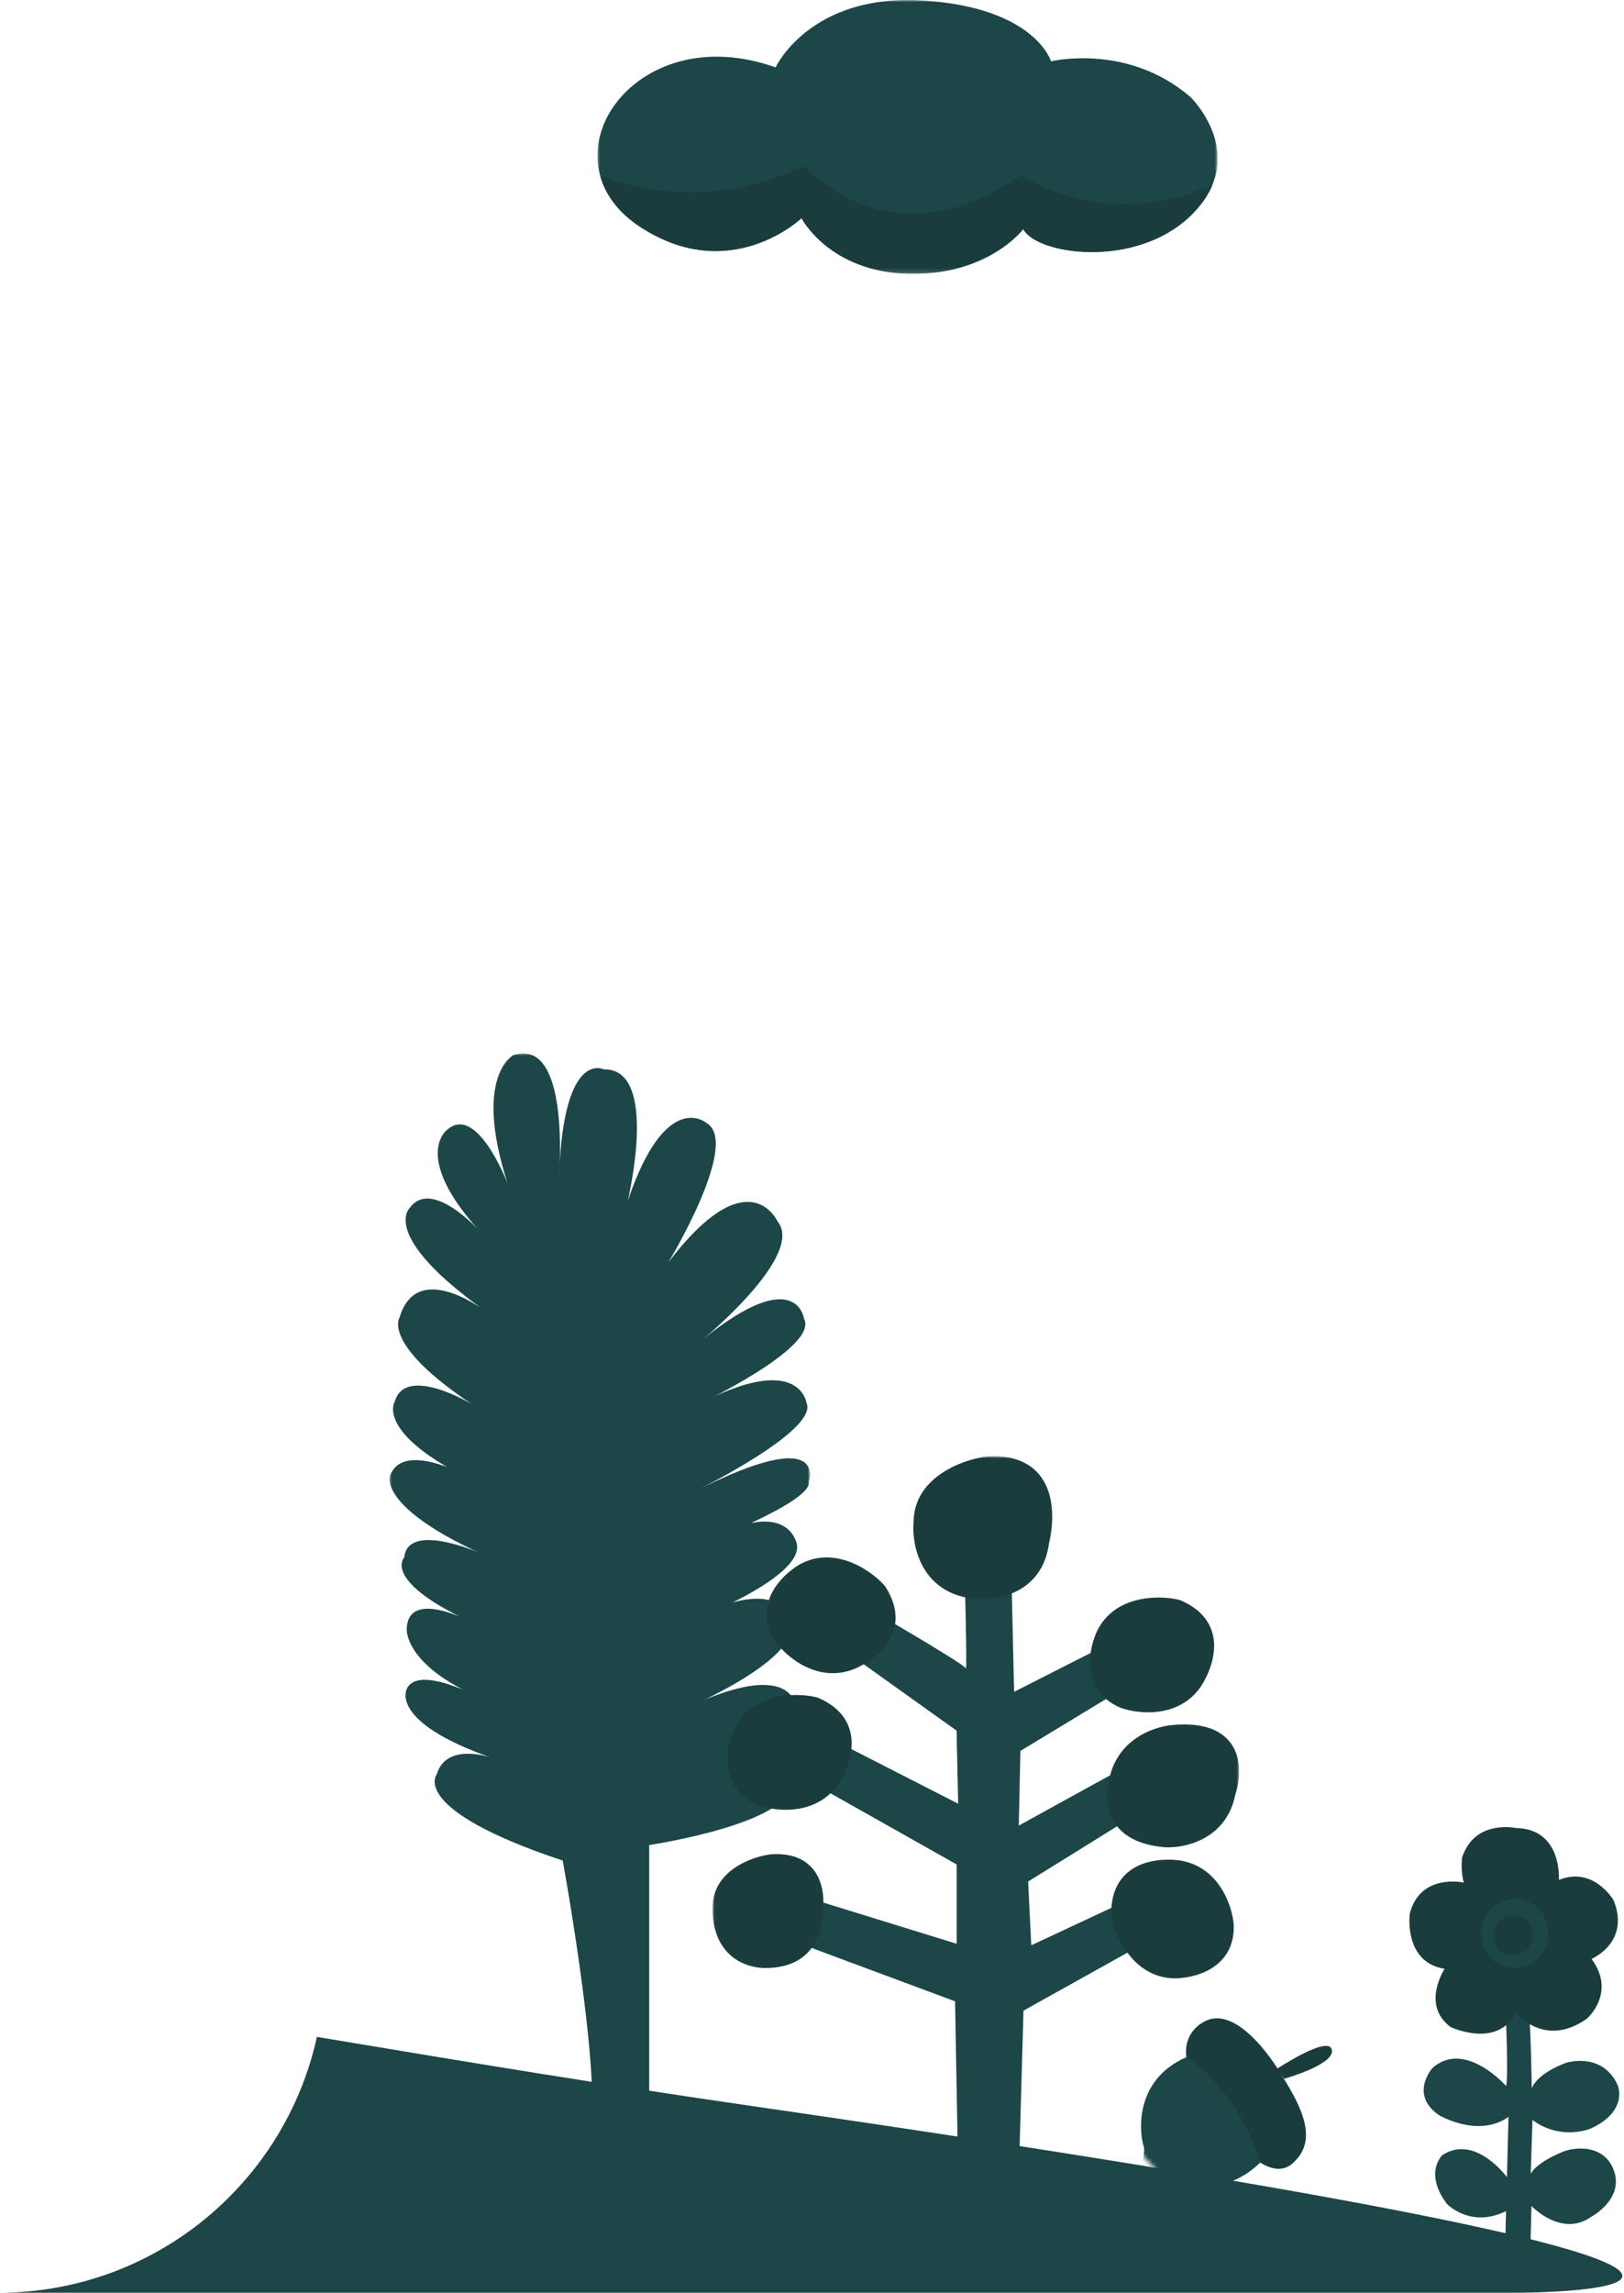 <svg width="367" height="518" viewBox="0 0 367 518" fill="none" xmlns="http://www.w3.org/2000/svg">
<g clip-path="url(#clip0_4915_47534)">
<mask id="mask0_4915_47534" style="mask-type:luminance" maskUnits="userSpaceOnUse" x="88" y="238" width="96" height="242">
<path d="M183.02 238H88.019V480H183.02V238Z" fill="white"/>
</mask>
<g mask="url(#mask0_4915_47534)">
<path d="M126.361 264.915C126.361 264.915 128.801 234.309 116.051 238.364C116.051 238.364 106.841 242.966 114.701 267.348C114.701 267.348 107.651 248.925 100.861 255.43C100.861 255.43 93.271 261.389 108.181 277.909C108.181 277.909 97.611 266.256 92.721 272.761C92.721 272.761 85.131 278.985 110.621 296.878C110.621 296.878 94.351 283.868 90.291 297.689C90.291 297.689 86.231 303.648 106.561 317.188C106.561 317.188 91.651 308.25 89.211 316.642C89.211 316.642 84.061 324.504 110.901 336.422C110.901 336.422 91.651 323.958 88.121 333.443C88.121 333.443 85.401 340.213 108.181 350.773C108.181 350.773 92.181 343.739 91.361 351.849C91.361 351.849 85.951 357.262 107.641 367.012C107.641 367.012 92.181 358.338 91.911 368.088C91.911 368.088 91.361 376.215 108.451 383.531C108.451 383.531 94.351 375.95 91.911 381.628C91.911 381.628 87.851 388.944 110.901 397.071C110.901 397.071 100.861 393.546 98.711 400.862C98.711 400.862 92.191 408.724 127.171 420.361C127.171 420.361 135.041 463.431 133.691 479.421L146.711 479.967V416.852C146.711 416.852 181.141 411.704 178.711 401.954C178.711 401.954 178.441 390.847 155.661 401.954C155.661 401.954 181.431 394.373 179.521 384.624C179.521 384.624 177.901 374.593 153.751 386.527C153.751 386.527 180.601 375.42 178.711 366.747C178.711 366.747 177.631 353.736 152.941 367.558C152.941 367.558 181.691 356.997 180.071 348.87C180.071 348.87 178.161 337.217 157.831 349.135C157.831 349.135 183.601 339.385 182.791 334.784C182.791 334.784 187.391 321.508 157.021 336.952C157.021 336.952 185.221 323.13 182.241 316.907C182.241 316.907 180.611 304.989 157.021 317.718C157.021 317.718 185.221 304.443 181.691 297.937C181.691 297.937 180.071 285.473 158.911 302.539C158.911 302.539 181.961 283.57 175.731 275.989C175.731 275.989 169.211 261.356 151.051 285.192C151.051 285.192 167.321 258.376 159.741 253.775C159.741 253.775 150.521 245.647 141.841 271.387C141.841 271.387 149.161 241.311 136.421 241.592C136.421 241.592 127.471 236.99 126.381 264.882L126.361 264.915Z" fill="#1C4648"/>
</g>
<mask id="mask1_4915_47534" style="mask-type:luminance" maskUnits="userSpaceOnUse" x="161" y="329" width="120" height="165">
<path d="M280.02 329H161.02V494H280.02V329Z" fill="white"/>
</mask>
<g mask="url(#mask1_4915_47534)">
<path d="M217.912 352.346C217.912 352.346 218.622 377.991 218.262 376.945C217.912 375.898 194.752 362.545 194.752 362.545L186.682 369.929L216.172 391.006L216.532 407.513L184.242 391.006L180.032 400.851L216.192 421.235V439.157L178.632 427.558L176.172 437.403L215.832 452.157L216.542 491.863L230.232 491.509L231.292 454.264L259.022 438.803L259.372 427.204L233.052 439.496L232.342 425.096L260.072 407.881L258.312 396.99L230.232 412.45L230.592 395.589L257.272 379.421L252.002 370.637L229.172 382.236L228.472 351.668L217.942 352.375L217.912 352.346Z" fill="#1C4648"/>
<path d="M223.301 331.137C223.301 331.137 208.561 333.009 208.561 344.019C208.561 344.019 207.401 357.136 219.561 359.008C219.561 359.008 233.371 361.116 235.001 348.234C235.001 348.234 239.921 330.194 223.301 331.137Z" fill="#1A3C3D"/>
<path d="M221.662 361.249C220.272 361.249 219.342 361.117 219.232 361.102C208.132 359.392 206.012 349.178 206.452 343.931C206.512 333.821 217.322 329.782 223.032 329.045H223.182C228.472 328.736 232.432 330.165 234.932 333.261C239.352 338.714 237.392 347.336 237.072 348.633C236.512 352.789 234.752 356.002 231.852 358.198C228.442 360.778 224.262 361.249 221.662 361.249ZM223.492 333.246C223.002 333.32 219.842 333.835 216.782 335.383C212.712 337.446 210.652 340.35 210.652 344.02V344.211C210.612 344.654 209.832 355.383 219.872 356.931C219.912 356.931 225.522 357.727 229.342 354.823C231.312 353.32 232.522 351.021 232.902 347.97L232.962 347.675C232.962 347.675 234.972 339.996 231.652 335.899C230.042 333.924 227.302 333.025 223.492 333.231V333.246Z" fill="#1A3C3D"/>
<path d="M174.472 421.031C174.472 421.031 163.152 422.475 163.152 430.92C163.152 430.92 162.252 441.002 171.602 442.431C171.602 442.431 182.202 444.053 183.472 434.148C183.472 434.148 187.242 420.294 174.492 421.016L174.472 421.031Z" fill="#1A3C3D"/>
<path d="M173.211 444.642C172.101 444.642 171.371 444.539 171.281 444.524C165.421 443.625 162.931 439.852 161.881 436.845C160.911 434.045 161.021 431.421 161.051 430.847C161.101 422.74 169.671 419.513 174.211 418.938H174.361C178.581 418.672 181.761 419.837 183.791 422.357C187.301 426.69 185.811 433.441 185.531 434.561C185.081 437.877 183.681 440.442 181.351 442.195C178.611 444.259 175.281 444.627 173.211 444.627V444.642ZM174.681 423.124C174.271 423.183 171.931 423.58 169.671 424.73C166.701 426.248 165.261 428.267 165.261 430.92V431.112C165.181 431.937 164.801 439.262 171.931 440.353C171.961 440.353 176.081 440.928 178.831 438.82C180.261 437.73 181.081 436.123 181.381 433.898L181.441 433.603C181.851 432.04 182.511 427.442 180.531 424.995C179.411 423.61 177.431 422.991 174.691 423.124H174.681Z" fill="#1A3C3D"/>
<path d="M265.88 363.475C265.88 363.475 253.94 360.66 249.73 369.562C249.73 369.562 244.81 379.864 253.94 383.844C253.94 383.844 264.23 387.587 269.62 379.864C269.62 379.864 277.57 368.383 265.88 363.46V363.475Z" fill="#1A3C3D"/>
<path d="M259.46 386.866C257 386.866 254.76 386.395 253.23 385.835L253.12 385.79C250.1 384.479 248.04 382.415 247.02 379.689C245.09 374.53 247.73 368.9 247.84 368.664C251.75 360.41 261.67 360.322 266.37 361.427L266.71 361.53C270.58 363.166 273.02 365.628 273.96 368.87C275.67 374.751 271.53 380.823 271.36 381.074C268.24 385.555 263.54 386.866 259.46 386.866ZM254.72 381.885C255.53 382.165 263.66 384.744 267.9 378.657C267.93 378.613 271.06 373.97 269.92 370.02C269.36 368.119 267.78 366.586 265.25 365.48C264.61 365.363 262.21 364.935 259.52 365.274C255.69 365.746 253.04 367.485 251.63 370.447C251.61 370.492 249.65 374.736 250.95 378.2C251.55 379.821 252.79 381.015 254.71 381.87L254.72 381.885Z" fill="#1A3C3D"/>
<path d="M253.23 432.704C253.23 432.704 255.65 444.731 265.48 444.863C265.48 444.863 276.889 445.04 276.699 435.077C276.699 435.077 275.82 424.141 266.56 422.46C266.56 422.46 252.82 419.999 253.22 432.689L253.23 432.704Z" fill="#1A3C3D"/>
<path d="M265.542 446.971H265.472C256.342 446.853 252.132 437.862 251.192 433.116L251.142 432.763C251.012 428.562 252.232 425.305 254.782 423.094C259.422 419.085 266.652 420.323 266.942 420.382C275.532 421.944 278.472 430.552 278.812 434.9V435.032C278.882 438.334 277.872 441.061 275.802 443.124C272.092 446.838 266.292 446.971 265.532 446.971H265.542ZM255.342 432.453C255.662 433.824 257.992 442.667 265.532 442.756C265.572 442.756 270.242 442.77 272.852 440.147C274.072 438.923 274.642 437.302 274.612 435.195C274.522 434.34 273.492 425.865 266.192 424.538C266.152 424.538 260.612 423.61 257.522 426.307C256.022 427.619 255.282 429.682 255.342 432.453Z" fill="#1A3C3D"/>
<path d="M183.992 385.495C183.992 385.495 172.042 382.68 167.832 391.582C167.832 391.582 162.922 401.884 172.042 405.864C172.042 405.864 182.342 409.607 187.732 401.884C187.732 401.884 195.682 390.403 183.992 385.48V385.495Z" fill="#1A3C3D"/>
<path d="M177.55 408.886C175.09 408.886 172.85 408.4 171.32 407.854L171.21 407.81C168.19 406.498 166.13 404.435 165.11 401.708C163.18 396.55 165.82 390.919 165.93 390.684C169.84 382.43 179.76 382.342 184.46 383.447L184.8 383.55C188.67 385.186 191.11 387.647 192.05 390.89C193.76 396.771 189.62 402.843 189.45 403.094C186.33 407.574 181.63 408.886 177.55 408.886ZM172.82 403.904C173.63 404.184 181.76 406.778 186 400.676C186.03 400.632 189.17 395.99 188.02 392.04C187.46 390.138 185.88 388.605 183.35 387.5C182.72 387.382 180.32 386.955 177.62 387.294C173.8 387.765 171.15 389.505 169.73 392.467C169.72 392.511 167.76 396.756 169.06 400.22C169.66 401.841 170.9 403.035 172.81 403.89L172.82 403.904Z" fill="#1A3C3D"/>
<path d="M198.25 359.525C198.25 359.525 189.99 350.461 181.5 355.413C181.5 355.413 171.63 361.131 176.9 369.592C176.9 369.592 183.28 378.508 192.08 375.177C192.08 375.177 205.13 370.211 198.25 359.525Z" fill="#1A3C3D"/>
<path d="M188.181 378.022C182.101 378.022 177.231 373.674 175.201 370.83L175.121 370.726C173.371 367.926 172.841 365.067 173.551 362.237C174.871 356.887 180.221 353.747 180.441 353.615C188.311 349.016 196.561 354.558 199.811 358.125L200.031 358.405C202.321 361.942 202.941 365.362 201.891 368.56C199.981 374.382 193.141 377.049 192.851 377.152C191.241 377.757 189.681 378.022 188.201 378.022H188.181ZM178.661 368.412C179.171 369.105 184.411 375.826 191.351 373.203C191.391 373.188 196.601 371.124 197.891 367.219C198.501 365.332 198.061 363.18 196.601 360.837C196.161 360.38 194.411 358.67 192.001 357.432C188.561 355.663 185.401 355.59 182.571 357.24C182.531 357.27 178.521 359.658 177.641 363.254C177.231 364.934 177.571 366.614 178.671 368.412H178.661Z" fill="#1A3C3D"/>
<path d="M265.412 391.817C265.412 391.817 253.702 392.524 252.542 403.77C252.542 403.77 249.732 414.072 263.302 415.251C263.302 415.251 275.012 415.959 277.122 404.949C277.122 404.949 282.502 390.431 265.412 391.831V391.817Z" fill="#1A3C3D"/>
<path d="M264 417.375C263.72 417.375 263.45 417.375 263.19 417.346C257.9 416.889 254.18 415.12 252.04 412.07C249.52 408.459 250.24 404.346 250.46 403.403C251.6 393.233 260.61 390.006 265.26 389.711C271.36 389.21 275.66 390.566 278.06 393.735C281.4 398.141 279.54 404.332 279.15 405.496C277.25 414.958 268.84 417.375 263.98 417.375H264ZM265.54 393.926C265.12 393.956 255.6 394.722 254.63 403.993L254.57 404.332C254.57 404.332 253.84 407.324 255.52 409.697C256.9 411.657 259.58 412.806 263.48 413.145C263.82 413.16 273.32 413.558 275.04 404.538L275.13 404.199C275.13 404.199 276.91 399.188 274.69 396.27C272.85 393.852 268.72 393.661 265.59 393.926H265.54Z" fill="#1A3C3D"/>
</g>
<mask id="mask2_4915_47534" style="mask-type:luminance" maskUnits="userSpaceOnUse" x="245" y="427" width="84" height="84">
<path d="M328.722 463.973L293.594 427L245.021 473.149L280.15 510.122L328.722 463.973Z" fill="white"/>
</mask>
<g mask="url(#mask2_4915_47534)">
<path d="M288.531 467.442C288.531 467.442 300.161 459.727 300.971 463.071C301.791 466.416 290.241 469.647 290.241 469.647L288.531 467.442Z" fill="#1A3C3D"/>
<path d="M289.311 468.308C289.311 468.308 279.811 451.994 271.821 456.931C271.821 456.931 265.001 460.266 269.621 469.488C274.231 478.71 285.511 494.282 291.951 488.895C298.391 483.508 293.771 475.435 289.301 468.291L289.311 468.308Z" fill="#1A3C3D"/>
<path d="M268.171 464.752C268.171 464.752 278.991 471.165 284.881 488.461C284.881 488.461 275.421 499.099 262.821 490.675C262.821 490.675 259.921 488.747 257.711 489.606C257.711 489.606 259.001 486.454 258.421 484.786C257.661 482.53 255.841 470.078 268.171 464.752Z" fill="#1C4648"/>
</g>
<path d="M340.099 450.881C340.099 450.881 340.979 468.551 340.369 471.301C340.369 471.301 331.059 460.721 323.729 467.211C323.729 467.211 318.399 473.131 325.149 477.851C325.149 477.851 333.989 483.161 340.899 478.261C340.899 478.261 340.599 489.571 340.549 491.891C340.549 491.891 333.419 482.081 325.979 486.881C325.979 486.881 321.689 490.821 326.949 497.891C326.949 497.891 332.219 503.531 340.349 499.561L340.039 511.581C340.039 511.581 339.829 513.221 342.659 513.881C342.659 513.881 345.409 514.041 345.759 511.021L346.089 498.391C346.089 498.391 352.849 505.591 359.569 500.861C359.569 500.861 366.589 497.151 364.909 491.021C364.879 490.931 364.859 490.841 364.829 490.741C362.859 484.451 355.889 484.801 352.549 486.411C352.549 486.411 347.239 488.591 345.919 491.141L346.319 478.941C346.319 478.941 351.459 483.441 359.099 481.051C359.099 481.051 367.279 478.051 365.719 471.511C365.719 471.511 363.379 463.961 354.229 465.951C354.229 465.951 347.759 468.011 346.149 471.801C346.149 471.801 345.949 455.581 345.249 451.721L340.099 450.871V450.881Z" fill="#1C4648"/>
<path d="M339.281 472.016L339.191 475.485L347.841 475.71L347.932 472.242L339.281 472.016Z" fill="#1C4648"/>
<path d="M338.969 493.133L338.879 496.602L347.539 496.827L347.629 493.358L338.969 493.133Z" fill="#1C4648"/>
<path d="M342.59 413.01C342.59 413.01 333.21 410.95 330.4 419.71C330.4 419.71 330.05 422.73 330.79 425.33C330.79 425.33 320.87 423.12 318.58 432.41C318.58 432.41 317.14 443.33 326.46 444.82C326.46 444.82 321.08 452.97 327.81 457.96C327.81 457.96 338.28 462.97 342.59 454.74C342.59 454.74 348.98 462.88 358.6 456.09C358.6 456.09 365.35 450.29 359.67 442.57C359.67 442.57 368.5 438.88 364.65 429.33C364.65 429.33 360.13 421.55 352.29 424.73C352.29 424.73 353.12 413.22 342.6 413.01H342.59Z" fill="#1A3C3D"/>
<path d="M349.918 437.002C349.808 441.302 346.308 444.702 342.108 444.592C337.908 444.482 334.588 440.902 334.698 436.602C334.808 432.302 338.308 428.902 342.518 429.002C346.718 429.112 350.038 432.692 349.928 436.992L349.918 437.002Z" fill="#1C4648"/>
<path d="M346.37 437.36C346.31 439.85 344.28 441.81 341.85 441.75C339.42 441.69 337.5 439.62 337.56 437.13C337.62 434.64 339.65 432.67 342.08 432.73C344.51 432.79 346.43 434.86 346.37 437.36Z" fill="#1A3C3D"/>
<mask id="mask3_4915_47534" style="mask-type:luminance" maskUnits="userSpaceOnUse" x="135" y="0" width="141" height="62">
<path d="M275.18 0H135.02V61.86H275.18V0Z" fill="white"/>
</mask>
<g mask="url(#mask3_4915_47534)">
<path d="M175.27 15.221C175.27 15.221 183.02 -1.479 208.5 0.111C233.97 1.691 237.51 13.851 237.51 13.851C237.51 13.851 254.87 9.651 269.09 21.981C269.09 21.981 282.89 35.471 268.93 48.811C256.46 60.731 234.33 57.541 231.22 51.721C231.22 51.721 223.33 62.221 205.34 61.811C187.34 61.401 181.12 49.251 181.12 49.251C181.12 49.251 165.01 64.641 144.56 51.161C121.71 36.111 143.02 3.731 175.27 15.221Z" fill="#1C4648"/>
<path d="M230.82 39.52C201.25 60.27 181.78 37.5 181.78 37.5C163.35 46.22 146.9 43.82 135.66 39.76C136.83 43.97 139.69 47.99 144.58 51.21C165.03 64.68 181.14 49.3 181.14 49.3C181.14 49.3 187.36 61.45 205.36 61.86C223.36 62.27 231.24 51.77 231.24 51.77C234.36 57.59 256.48 60.78 268.95 48.86C271.42 46.5 273.02 44.13 273.98 41.83C249.4 52.75 230.81 39.52 230.81 39.52H230.82Z" fill="#1A3C3D"/>
</g>
<path d="M-617.461 471.594C-606.626 498.783 -580.072 518 -549.028 518H-0.315C34.905 518 64.355 493.261 71.613 460.199C74.319 460.649 77.064 461.106 79.852 461.571C105.538 465.851 134.841 470.733 170.58 475.912C461.04 518 342.83 518 342.83 518H-888.247C-901.757 518 -1006.46 513.49 -687.289 481.423C-667.859 479.471 -644.622 475.898 -617.461 471.594Z" fill="#1C4648"/>
</g>
<defs>
<clipPath id="clip0_4915_47534">
<rect width="367" height="518" fill="white"/>
</clipPath>
</defs>
</svg>
